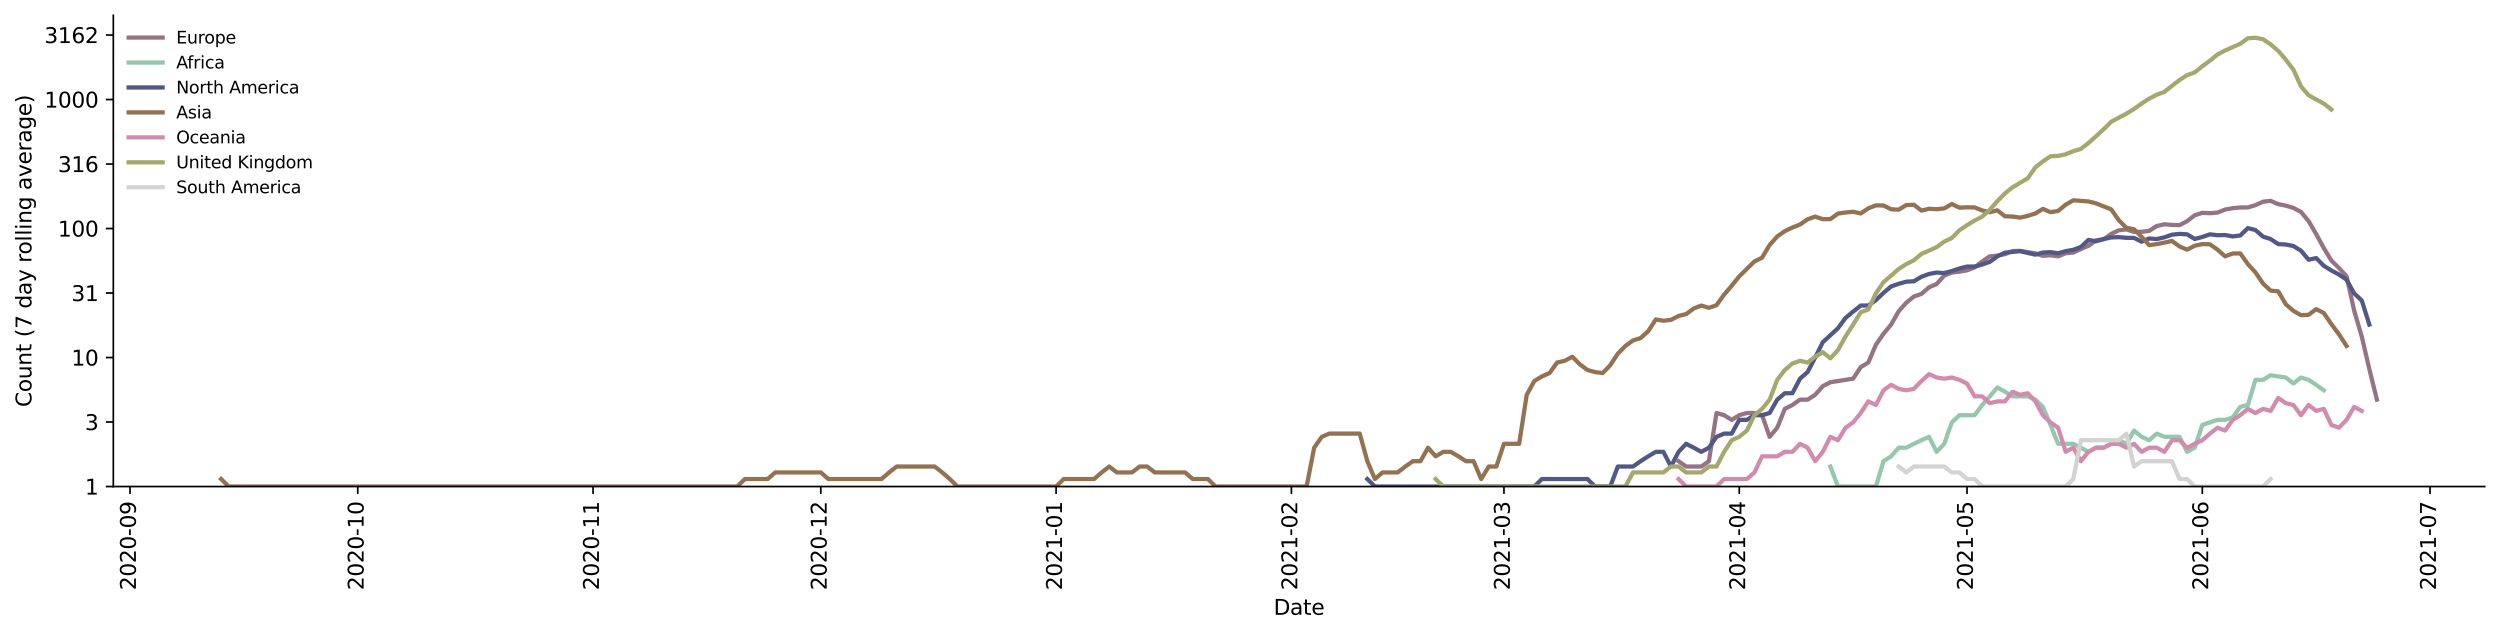 <?xml version="1.0" encoding="utf-8" standalone="no"?>
<!DOCTYPE svg PUBLIC "-//W3C//DTD SVG 1.1//EN"
  "http://www.w3.org/Graphics/SVG/1.1/DTD/svg11.dtd">
<svg height="298.621pt" version="1.1" viewBox="0 0 1176.528 298.621" width="1176.528pt" xmlns="http://www.w3.org/2000/svg" xmlns:xlink="http://www.w3.org/1999/xlink">
 <defs>
  <style type="text/css">*{stroke-linecap:butt;stroke-linejoin:round;}</style>
 </defs>
 <g id="figure_1">
  <g id="patch_1">
   <path d="M 0 298.621 
L 1176.528 298.621 
L 1176.528 0 
L 0 0 
z
" style="fill:#ffffff;"/>
  </g>
  <g id="axes_1">
   <g id="patch_2">
    <path d="M 53.328 228.96 
L 1169.328 228.96 
L 1169.328 7.2 
L 53.328 7.2 
z
" style="fill:#ffffff;"/>
   </g>
   <g id="matplotlib.axis_1">
    <g id="xtick_1">
     <g id="line2d_1">
      <defs>
       <path d="M 0 0 
L 0 3.5 
" id="m07d687a0c8" style="stroke:#000000;stroke-width:0.8;"/>
      </defs>
      <g>
       <use style="stroke:#000000;stroke-width:0.8;" x="61.187" xlink:href="#m07d687a0c8" y="228.96"/>
      </g>
     </g>
     <g id="text_1">
      <!-- 2020-09 -->
      <g transform="translate(63.947 277.743)rotate(-90)scale(0.1 -0.1)">
       <defs>
        <path d="M 1228 531 
L 3431 531 
L 3431 0 
L 469 0 
L 469 531 
Q 828 903 1448 1529 
Q 2069 2156 2228 2338 
Q 2531 2678 2651 2914 
Q 2772 3150 2772 3378 
Q 2772 3750 2511 3984 
Q 2250 4219 1831 4219 
Q 1534 4219 1204 4116 
Q 875 4013 500 3803 
L 500 4441 
Q 881 4594 1212 4672 
Q 1544 4750 1819 4750 
Q 2544 4750 2975 4387 
Q 3406 4025 3406 3419 
Q 3406 3131 3298 2873 
Q 3191 2616 2906 2266 
Q 2828 2175 2409 1742 
Q 1991 1309 1228 531 
z
" id="DejaVuSans-32" transform="scale(0.016)"/>
        <path d="M 2034 4250 
Q 1547 4250 1301 3770 
Q 1056 3291 1056 2328 
Q 1056 1369 1301 889 
Q 1547 409 2034 409 
Q 2525 409 2770 889 
Q 3016 1369 3016 2328 
Q 3016 3291 2770 3770 
Q 2525 4250 2034 4250 
z
M 2034 4750 
Q 2819 4750 3233 4129 
Q 3647 3509 3647 2328 
Q 3647 1150 3233 529 
Q 2819 -91 2034 -91 
Q 1250 -91 836 529 
Q 422 1150 422 2328 
Q 422 3509 836 4129 
Q 1250 4750 2034 4750 
z
" id="DejaVuSans-30" transform="scale(0.016)"/>
        <path d="M 313 2009 
L 1997 2009 
L 1997 1497 
L 313 1497 
L 313 2009 
z
" id="DejaVuSans-2d" transform="scale(0.016)"/>
        <path d="M 703 97 
L 703 672 
Q 941 559 1184 500 
Q 1428 441 1663 441 
Q 2288 441 2617 861 
Q 2947 1281 2994 2138 
Q 2813 1869 2534 1725 
Q 2256 1581 1919 1581 
Q 1219 1581 811 2004 
Q 403 2428 403 3163 
Q 403 3881 828 4315 
Q 1253 4750 1959 4750 
Q 2769 4750 3195 4129 
Q 3622 3509 3622 2328 
Q 3622 1225 3098 567 
Q 2575 -91 1691 -91 
Q 1453 -91 1209 -44 
Q 966 3 703 97 
z
M 1959 2075 
Q 2384 2075 2632 2365 
Q 2881 2656 2881 3163 
Q 2881 3666 2632 3958 
Q 2384 4250 1959 4250 
Q 1534 4250 1286 3958 
Q 1038 3666 1038 3163 
Q 1038 2656 1286 2365 
Q 1534 2075 1959 2075 
z
" id="DejaVuSans-39" transform="scale(0.016)"/>
       </defs>
       <use xlink:href="#DejaVuSans-32"/>
       <use x="63.623" xlink:href="#DejaVuSans-30"/>
       <use x="127.246" xlink:href="#DejaVuSans-32"/>
       <use x="190.869" xlink:href="#DejaVuSans-30"/>
       <use x="254.492" xlink:href="#DejaVuSans-2d"/>
       <use x="290.576" xlink:href="#DejaVuSans-30"/>
       <use x="354.199" xlink:href="#DejaVuSans-39"/>
      </g>
     </g>
    </g>
    <g id="xtick_2">
     <g id="line2d_2">
      <g>
       <use style="stroke:#000000;stroke-width:0.8;" x="168.358" xlink:href="#m07d687a0c8" y="228.96"/>
      </g>
     </g>
     <g id="text_2">
      <!-- 2020-10 -->
      <g transform="translate(171.117 277.743)rotate(-90)scale(0.1 -0.1)">
       <defs>
        <path d="M 794 531 
L 1825 531 
L 1825 4091 
L 703 3866 
L 703 4441 
L 1819 4666 
L 2450 4666 
L 2450 531 
L 3481 531 
L 3481 0 
L 794 0 
L 794 531 
z
" id="DejaVuSans-31" transform="scale(0.016)"/>
       </defs>
       <use xlink:href="#DejaVuSans-32"/>
       <use x="63.623" xlink:href="#DejaVuSans-30"/>
       <use x="127.246" xlink:href="#DejaVuSans-32"/>
       <use x="190.869" xlink:href="#DejaVuSans-30"/>
       <use x="254.492" xlink:href="#DejaVuSans-2d"/>
       <use x="290.576" xlink:href="#DejaVuSans-31"/>
       <use x="354.199" xlink:href="#DejaVuSans-30"/>
      </g>
     </g>
    </g>
    <g id="xtick_3">
     <g id="line2d_3">
      <g>
       <use style="stroke:#000000;stroke-width:0.8;" x="279.1" xlink:href="#m07d687a0c8" y="228.96"/>
      </g>
     </g>
     <g id="text_3">
      <!-- 2020-11 -->
      <g transform="translate(281.86 277.743)rotate(-90)scale(0.1 -0.1)">
       <use xlink:href="#DejaVuSans-32"/>
       <use x="63.623" xlink:href="#DejaVuSans-30"/>
       <use x="127.246" xlink:href="#DejaVuSans-32"/>
       <use x="190.869" xlink:href="#DejaVuSans-30"/>
       <use x="254.492" xlink:href="#DejaVuSans-2d"/>
       <use x="290.576" xlink:href="#DejaVuSans-31"/>
       <use x="354.199" xlink:href="#DejaVuSans-31"/>
      </g>
     </g>
    </g>
    <g id="xtick_4">
     <g id="line2d_4">
      <g>
       <use style="stroke:#000000;stroke-width:0.8;" x="386.271" xlink:href="#m07d687a0c8" y="228.96"/>
      </g>
     </g>
     <g id="text_4">
      <!-- 2020-12 -->
      <g transform="translate(389.03 277.743)rotate(-90)scale(0.1 -0.1)">
       <use xlink:href="#DejaVuSans-32"/>
       <use x="63.623" xlink:href="#DejaVuSans-30"/>
       <use x="127.246" xlink:href="#DejaVuSans-32"/>
       <use x="190.869" xlink:href="#DejaVuSans-30"/>
       <use x="254.492" xlink:href="#DejaVuSans-2d"/>
       <use x="290.576" xlink:href="#DejaVuSans-31"/>
       <use x="354.199" xlink:href="#DejaVuSans-32"/>
      </g>
     </g>
    </g>
    <g id="xtick_5">
     <g id="line2d_5">
      <g>
       <use style="stroke:#000000;stroke-width:0.8;" x="497.013" xlink:href="#m07d687a0c8" y="228.96"/>
      </g>
     </g>
     <g id="text_5">
      <!-- 2021-01 -->
      <g transform="translate(499.773 277.743)rotate(-90)scale(0.1 -0.1)">
       <use xlink:href="#DejaVuSans-32"/>
       <use x="63.623" xlink:href="#DejaVuSans-30"/>
       <use x="127.246" xlink:href="#DejaVuSans-32"/>
       <use x="190.869" xlink:href="#DejaVuSans-31"/>
       <use x="254.492" xlink:href="#DejaVuSans-2d"/>
       <use x="290.576" xlink:href="#DejaVuSans-30"/>
       <use x="354.199" xlink:href="#DejaVuSans-31"/>
      </g>
     </g>
    </g>
    <g id="xtick_6">
     <g id="line2d_6">
      <g>
       <use style="stroke:#000000;stroke-width:0.8;" x="607.756" xlink:href="#m07d687a0c8" y="228.96"/>
      </g>
     </g>
     <g id="text_6">
      <!-- 2021-02 -->
      <g transform="translate(610.515 277.743)rotate(-90)scale(0.1 -0.1)">
       <use xlink:href="#DejaVuSans-32"/>
       <use x="63.623" xlink:href="#DejaVuSans-30"/>
       <use x="127.246" xlink:href="#DejaVuSans-32"/>
       <use x="190.869" xlink:href="#DejaVuSans-31"/>
       <use x="254.492" xlink:href="#DejaVuSans-2d"/>
       <use x="290.576" xlink:href="#DejaVuSans-30"/>
       <use x="354.199" xlink:href="#DejaVuSans-32"/>
      </g>
     </g>
    </g>
    <g id="xtick_7">
     <g id="line2d_7">
      <g>
       <use style="stroke:#000000;stroke-width:0.8;" x="707.781" xlink:href="#m07d687a0c8" y="228.96"/>
      </g>
     </g>
     <g id="text_7">
      <!-- 2021-03 -->
      <g transform="translate(710.541 277.743)rotate(-90)scale(0.1 -0.1)">
       <defs>
        <path d="M 2597 2516 
Q 3050 2419 3304 2112 
Q 3559 1806 3559 1356 
Q 3559 666 3084 287 
Q 2609 -91 1734 -91 
Q 1441 -91 1130 -33 
Q 819 25 488 141 
L 488 750 
Q 750 597 1062 519 
Q 1375 441 1716 441 
Q 2309 441 2620 675 
Q 2931 909 2931 1356 
Q 2931 1769 2642 2001 
Q 2353 2234 1838 2234 
L 1294 2234 
L 1294 2753 
L 1863 2753 
Q 2328 2753 2575 2939 
Q 2822 3125 2822 3475 
Q 2822 3834 2567 4026 
Q 2313 4219 1838 4219 
Q 1578 4219 1281 4162 
Q 984 4106 628 3988 
L 628 4550 
Q 988 4650 1302 4700 
Q 1616 4750 1894 4750 
Q 2613 4750 3031 4423 
Q 3450 4097 3450 3541 
Q 3450 3153 3228 2886 
Q 3006 2619 2597 2516 
z
" id="DejaVuSans-33" transform="scale(0.016)"/>
       </defs>
       <use xlink:href="#DejaVuSans-32"/>
       <use x="63.623" xlink:href="#DejaVuSans-30"/>
       <use x="127.246" xlink:href="#DejaVuSans-32"/>
       <use x="190.869" xlink:href="#DejaVuSans-31"/>
       <use x="254.492" xlink:href="#DejaVuSans-2d"/>
       <use x="290.576" xlink:href="#DejaVuSans-30"/>
       <use x="354.199" xlink:href="#DejaVuSans-33"/>
      </g>
     </g>
    </g>
    <g id="xtick_8">
     <g id="line2d_8">
      <g>
       <use style="stroke:#000000;stroke-width:0.8;" x="818.524" xlink:href="#m07d687a0c8" y="228.96"/>
      </g>
     </g>
     <g id="text_8">
      <!-- 2021-04 -->
      <g transform="translate(821.283 277.743)rotate(-90)scale(0.1 -0.1)">
       <defs>
        <path d="M 2419 4116 
L 825 1625 
L 2419 1625 
L 2419 4116 
z
M 2253 4666 
L 3047 4666 
L 3047 1625 
L 3713 1625 
L 3713 1100 
L 3047 1100 
L 3047 0 
L 2419 0 
L 2419 1100 
L 313 1100 
L 313 1709 
L 2253 4666 
z
" id="DejaVuSans-34" transform="scale(0.016)"/>
       </defs>
       <use xlink:href="#DejaVuSans-32"/>
       <use x="63.623" xlink:href="#DejaVuSans-30"/>
       <use x="127.246" xlink:href="#DejaVuSans-32"/>
       <use x="190.869" xlink:href="#DejaVuSans-31"/>
       <use x="254.492" xlink:href="#DejaVuSans-2d"/>
       <use x="290.576" xlink:href="#DejaVuSans-30"/>
       <use x="354.199" xlink:href="#DejaVuSans-34"/>
      </g>
     </g>
    </g>
    <g id="xtick_9">
     <g id="line2d_9">
      <g>
       <use style="stroke:#000000;stroke-width:0.8;" x="925.694" xlink:href="#m07d687a0c8" y="228.96"/>
      </g>
     </g>
     <g id="text_9">
      <!-- 2021-05 -->
      <g transform="translate(928.454 277.743)rotate(-90)scale(0.1 -0.1)">
       <defs>
        <path d="M 691 4666 
L 3169 4666 
L 3169 4134 
L 1269 4134 
L 1269 2991 
Q 1406 3038 1543 3061 
Q 1681 3084 1819 3084 
Q 2600 3084 3056 2656 
Q 3513 2228 3513 1497 
Q 3513 744 3044 326 
Q 2575 -91 1722 -91 
Q 1428 -91 1123 -41 
Q 819 9 494 109 
L 494 744 
Q 775 591 1075 516 
Q 1375 441 1709 441 
Q 2250 441 2565 725 
Q 2881 1009 2881 1497 
Q 2881 1984 2565 2268 
Q 2250 2553 1709 2553 
Q 1456 2553 1204 2497 
Q 953 2441 691 2322 
L 691 4666 
z
" id="DejaVuSans-35" transform="scale(0.016)"/>
       </defs>
       <use xlink:href="#DejaVuSans-32"/>
       <use x="63.623" xlink:href="#DejaVuSans-30"/>
       <use x="127.246" xlink:href="#DejaVuSans-32"/>
       <use x="190.869" xlink:href="#DejaVuSans-31"/>
       <use x="254.492" xlink:href="#DejaVuSans-2d"/>
       <use x="290.576" xlink:href="#DejaVuSans-30"/>
       <use x="354.199" xlink:href="#DejaVuSans-35"/>
      </g>
     </g>
    </g>
    <g id="xtick_10">
     <g id="line2d_10">
      <g>
       <use style="stroke:#000000;stroke-width:0.8;" x="1036.437" xlink:href="#m07d687a0c8" y="228.96"/>
      </g>
     </g>
     <g id="text_10">
      <!-- 2021-06 -->
      <g transform="translate(1039.196 277.743)rotate(-90)scale(0.1 -0.1)">
       <defs>
        <path d="M 2113 2584 
Q 1688 2584 1439 2293 
Q 1191 2003 1191 1497 
Q 1191 994 1439 701 
Q 1688 409 2113 409 
Q 2538 409 2786 701 
Q 3034 994 3034 1497 
Q 3034 2003 2786 2293 
Q 2538 2584 2113 2584 
z
M 3366 4563 
L 3366 3988 
Q 3128 4100 2886 4159 
Q 2644 4219 2406 4219 
Q 1781 4219 1451 3797 
Q 1122 3375 1075 2522 
Q 1259 2794 1537 2939 
Q 1816 3084 2150 3084 
Q 2853 3084 3261 2657 
Q 3669 2231 3669 1497 
Q 3669 778 3244 343 
Q 2819 -91 2113 -91 
Q 1303 -91 875 529 
Q 447 1150 447 2328 
Q 447 3434 972 4092 
Q 1497 4750 2381 4750 
Q 2619 4750 2861 4703 
Q 3103 4656 3366 4563 
z
" id="DejaVuSans-36" transform="scale(0.016)"/>
       </defs>
       <use xlink:href="#DejaVuSans-32"/>
       <use x="63.623" xlink:href="#DejaVuSans-30"/>
       <use x="127.246" xlink:href="#DejaVuSans-32"/>
       <use x="190.869" xlink:href="#DejaVuSans-31"/>
       <use x="254.492" xlink:href="#DejaVuSans-2d"/>
       <use x="290.576" xlink:href="#DejaVuSans-30"/>
       <use x="354.199" xlink:href="#DejaVuSans-36"/>
      </g>
     </g>
    </g>
    <g id="xtick_11">
     <g id="line2d_11">
      <g>
       <use style="stroke:#000000;stroke-width:0.8;" x="1143.607" xlink:href="#m07d687a0c8" y="228.96"/>
      </g>
     </g>
     <g id="text_11">
      <!-- 2021-07 -->
      <g transform="translate(1146.367 277.743)rotate(-90)scale(0.1 -0.1)">
       <defs>
        <path d="M 525 4666 
L 3525 4666 
L 3525 4397 
L 1831 0 
L 1172 0 
L 2766 4134 
L 525 4134 
L 525 4666 
z
" id="DejaVuSans-37" transform="scale(0.016)"/>
       </defs>
       <use xlink:href="#DejaVuSans-32"/>
       <use x="63.623" xlink:href="#DejaVuSans-30"/>
       <use x="127.246" xlink:href="#DejaVuSans-32"/>
       <use x="190.869" xlink:href="#DejaVuSans-31"/>
       <use x="254.492" xlink:href="#DejaVuSans-2d"/>
       <use x="290.576" xlink:href="#DejaVuSans-30"/>
       <use x="354.199" xlink:href="#DejaVuSans-37"/>
      </g>
     </g>
    </g>
    <g id="text_12">
     <!-- Date -->
     <g transform="translate(599.377 289.341)scale(0.1 -0.1)">
      <defs>
       <path d="M 1259 4147 
L 1259 519 
L 2022 519 
Q 2988 519 3436 956 
Q 3884 1394 3884 2338 
Q 3884 3275 3436 3711 
Q 2988 4147 2022 4147 
L 1259 4147 
z
M 628 4666 
L 1925 4666 
Q 3281 4666 3915 4102 
Q 4550 3538 4550 2338 
Q 4550 1131 3912 565 
Q 3275 0 1925 0 
L 628 0 
L 628 4666 
z
" id="DejaVuSans-44" transform="scale(0.016)"/>
       <path d="M 2194 1759 
Q 1497 1759 1228 1600 
Q 959 1441 959 1056 
Q 959 750 1161 570 
Q 1363 391 1709 391 
Q 2188 391 2477 730 
Q 2766 1069 2766 1631 
L 2766 1759 
L 2194 1759 
z
M 3341 1997 
L 3341 0 
L 2766 0 
L 2766 531 
Q 2569 213 2275 61 
Q 1981 -91 1556 -91 
Q 1019 -91 701 211 
Q 384 513 384 1019 
Q 384 1609 779 1909 
Q 1175 2209 1959 2209 
L 2766 2209 
L 2766 2266 
Q 2766 2663 2505 2880 
Q 2244 3097 1772 3097 
Q 1472 3097 1187 3025 
Q 903 2953 641 2809 
L 641 3341 
Q 956 3463 1253 3523 
Q 1550 3584 1831 3584 
Q 2591 3584 2966 3190 
Q 3341 2797 3341 1997 
z
" id="DejaVuSans-61" transform="scale(0.016)"/>
       <path d="M 1172 4494 
L 1172 3500 
L 2356 3500 
L 2356 3053 
L 1172 3053 
L 1172 1153 
Q 1172 725 1289 603 
Q 1406 481 1766 481 
L 2356 481 
L 2356 0 
L 1766 0 
Q 1100 0 847 248 
Q 594 497 594 1153 
L 594 3053 
L 172 3053 
L 172 3500 
L 594 3500 
L 594 4494 
L 1172 4494 
z
" id="DejaVuSans-74" transform="scale(0.016)"/>
       <path d="M 3597 1894 
L 3597 1613 
L 953 1613 
Q 991 1019 1311 708 
Q 1631 397 2203 397 
Q 2534 397 2845 478 
Q 3156 559 3463 722 
L 3463 178 
Q 3153 47 2828 -22 
Q 2503 -91 2169 -91 
Q 1331 -91 842 396 
Q 353 884 353 1716 
Q 353 2575 817 3079 
Q 1281 3584 2069 3584 
Q 2775 3584 3186 3129 
Q 3597 2675 3597 1894 
z
M 3022 2063 
Q 3016 2534 2758 2815 
Q 2500 3097 2075 3097 
Q 1594 3097 1305 2825 
Q 1016 2553 972 2059 
L 3022 2063 
z
" id="DejaVuSans-65" transform="scale(0.016)"/>
      </defs>
      <use xlink:href="#DejaVuSans-44"/>
      <use x="77.002" xlink:href="#DejaVuSans-61"/>
      <use x="138.281" xlink:href="#DejaVuSans-74"/>
      <use x="177.49" xlink:href="#DejaVuSans-65"/>
     </g>
    </g>
   </g>
   <g id="matplotlib.axis_2">
    <g id="ytick_1">
     <g id="line2d_12">
      <defs>
       <path d="M 0 0 
L -3.5 0 
" id="m633e123c2a" style="stroke:#000000;stroke-width:0.8;"/>
      </defs>
      <g>
       <use style="stroke:#000000;stroke-width:0.8;" x="53.328" xlink:href="#m633e123c2a" y="228.96"/>
      </g>
     </g>
     <g id="text_13">
      <!-- 1 -->
      <g transform="translate(39.966 232.759)scale(0.1 -0.1)">
       <use xlink:href="#DejaVuSans-31"/>
      </g>
     </g>
    </g>
    <g id="ytick_2">
     <g id="line2d_13">
      <g>
       <use style="stroke:#000000;stroke-width:0.8;" x="53.328" xlink:href="#m633e123c2a" y="198.606"/>
      </g>
     </g>
     <g id="text_14">
      <!-- 3 -->
      <g transform="translate(39.966 202.405)scale(0.1 -0.1)">
       <use xlink:href="#DejaVuSans-33"/>
      </g>
     </g>
    </g>
    <g id="ytick_3">
     <g id="line2d_14">
      <g>
       <use style="stroke:#000000;stroke-width:0.8;" x="53.328" xlink:href="#m633e123c2a" y="168.251"/>
      </g>
     </g>
     <g id="text_15">
      <!-- 10 -->
      <g transform="translate(33.603 172.051)scale(0.1 -0.1)">
       <use xlink:href="#DejaVuSans-31"/>
       <use x="63.623" xlink:href="#DejaVuSans-30"/>
      </g>
     </g>
    </g>
    <g id="ytick_4">
     <g id="line2d_15">
      <g>
       <use style="stroke:#000000;stroke-width:0.8;" x="53.328" xlink:href="#m633e123c2a" y="137.897"/>
      </g>
     </g>
     <g id="text_16">
      <!-- 31 -->
      <g transform="translate(33.603 141.696)scale(0.1 -0.1)">
       <use xlink:href="#DejaVuSans-33"/>
       <use x="63.623" xlink:href="#DejaVuSans-31"/>
      </g>
     </g>
    </g>
    <g id="ytick_5">
     <g id="line2d_16">
      <g>
       <use style="stroke:#000000;stroke-width:0.8;" x="53.328" xlink:href="#m633e123c2a" y="107.543"/>
      </g>
     </g>
     <g id="text_17">
      <!-- 100 -->
      <g transform="translate(27.241 111.342)scale(0.1 -0.1)">
       <use xlink:href="#DejaVuSans-31"/>
       <use x="63.623" xlink:href="#DejaVuSans-30"/>
       <use x="127.246" xlink:href="#DejaVuSans-30"/>
      </g>
     </g>
    </g>
    <g id="ytick_6">
     <g id="line2d_17">
      <g>
       <use style="stroke:#000000;stroke-width:0.8;" x="53.328" xlink:href="#m633e123c2a" y="77.189"/>
      </g>
     </g>
     <g id="text_18">
      <!-- 316 -->
      <g transform="translate(27.241 80.988)scale(0.1 -0.1)">
       <use xlink:href="#DejaVuSans-33"/>
       <use x="63.623" xlink:href="#DejaVuSans-31"/>
       <use x="127.246" xlink:href="#DejaVuSans-36"/>
      </g>
     </g>
    </g>
    <g id="ytick_7">
     <g id="line2d_18">
      <g>
       <use style="stroke:#000000;stroke-width:0.8;" x="53.328" xlink:href="#m633e123c2a" y="46.834"/>
      </g>
     </g>
     <g id="text_19">
      <!-- 1000 -->
      <g transform="translate(20.878 50.634)scale(0.1 -0.1)">
       <use xlink:href="#DejaVuSans-31"/>
       <use x="63.623" xlink:href="#DejaVuSans-30"/>
       <use x="127.246" xlink:href="#DejaVuSans-30"/>
       <use x="190.869" xlink:href="#DejaVuSans-30"/>
      </g>
     </g>
    </g>
    <g id="ytick_8">
     <g id="line2d_19">
      <g>
       <use style="stroke:#000000;stroke-width:0.8;" x="53.328" xlink:href="#m633e123c2a" y="16.48"/>
      </g>
     </g>
     <g id="text_20">
      <!-- 3162 -->
      <g transform="translate(20.878 20.279)scale(0.1 -0.1)">
       <use xlink:href="#DejaVuSans-33"/>
       <use x="63.623" xlink:href="#DejaVuSans-31"/>
       <use x="127.246" xlink:href="#DejaVuSans-36"/>
       <use x="190.869" xlink:href="#DejaVuSans-32"/>
      </g>
     </g>
    </g>
    <g id="text_21">
     <!-- Count (7 day rolling average) -->
     <g transform="translate(14.798 191.548)rotate(-90)scale(0.1 -0.1)">
      <defs>
       <path d="M 4122 4306 
L 4122 3641 
Q 3803 3938 3442 4084 
Q 3081 4231 2675 4231 
Q 1875 4231 1450 3742 
Q 1025 3253 1025 2328 
Q 1025 1406 1450 917 
Q 1875 428 2675 428 
Q 3081 428 3442 575 
Q 3803 722 4122 1019 
L 4122 359 
Q 3791 134 3420 21 
Q 3050 -91 2638 -91 
Q 1578 -91 968 557 
Q 359 1206 359 2328 
Q 359 3453 968 4101 
Q 1578 4750 2638 4750 
Q 3056 4750 3426 4639 
Q 3797 4528 4122 4306 
z
" id="DejaVuSans-43" transform="scale(0.016)"/>
       <path d="M 1959 3097 
Q 1497 3097 1228 2736 
Q 959 2375 959 1747 
Q 959 1119 1226 758 
Q 1494 397 1959 397 
Q 2419 397 2687 759 
Q 2956 1122 2956 1747 
Q 2956 2369 2687 2733 
Q 2419 3097 1959 3097 
z
M 1959 3584 
Q 2709 3584 3137 3096 
Q 3566 2609 3566 1747 
Q 3566 888 3137 398 
Q 2709 -91 1959 -91 
Q 1206 -91 779 398 
Q 353 888 353 1747 
Q 353 2609 779 3096 
Q 1206 3584 1959 3584 
z
" id="DejaVuSans-6f" transform="scale(0.016)"/>
       <path d="M 544 1381 
L 544 3500 
L 1119 3500 
L 1119 1403 
Q 1119 906 1312 657 
Q 1506 409 1894 409 
Q 2359 409 2629 706 
Q 2900 1003 2900 1516 
L 2900 3500 
L 3475 3500 
L 3475 0 
L 2900 0 
L 2900 538 
Q 2691 219 2414 64 
Q 2138 -91 1772 -91 
Q 1169 -91 856 284 
Q 544 659 544 1381 
z
M 1991 3584 
L 1991 3584 
z
" id="DejaVuSans-75" transform="scale(0.016)"/>
       <path d="M 3513 2113 
L 3513 0 
L 2938 0 
L 2938 2094 
Q 2938 2591 2744 2837 
Q 2550 3084 2163 3084 
Q 1697 3084 1428 2787 
Q 1159 2491 1159 1978 
L 1159 0 
L 581 0 
L 581 3500 
L 1159 3500 
L 1159 2956 
Q 1366 3272 1645 3428 
Q 1925 3584 2291 3584 
Q 2894 3584 3203 3211 
Q 3513 2838 3513 2113 
z
" id="DejaVuSans-6e" transform="scale(0.016)"/>
       <path id="DejaVuSans-20" transform="scale(0.016)"/>
       <path d="M 1984 4856 
Q 1566 4138 1362 3434 
Q 1159 2731 1159 2009 
Q 1159 1288 1364 580 
Q 1569 -128 1984 -844 
L 1484 -844 
Q 1016 -109 783 600 
Q 550 1309 550 2009 
Q 550 2706 781 3412 
Q 1013 4119 1484 4856 
L 1984 4856 
z
" id="DejaVuSans-28" transform="scale(0.016)"/>
       <path d="M 2906 2969 
L 2906 4863 
L 3481 4863 
L 3481 0 
L 2906 0 
L 2906 525 
Q 2725 213 2448 61 
Q 2172 -91 1784 -91 
Q 1150 -91 751 415 
Q 353 922 353 1747 
Q 353 2572 751 3078 
Q 1150 3584 1784 3584 
Q 2172 3584 2448 3432 
Q 2725 3281 2906 2969 
z
M 947 1747 
Q 947 1113 1208 752 
Q 1469 391 1925 391 
Q 2381 391 2643 752 
Q 2906 1113 2906 1747 
Q 2906 2381 2643 2742 
Q 2381 3103 1925 3103 
Q 1469 3103 1208 2742 
Q 947 2381 947 1747 
z
" id="DejaVuSans-64" transform="scale(0.016)"/>
       <path d="M 2059 -325 
Q 1816 -950 1584 -1140 
Q 1353 -1331 966 -1331 
L 506 -1331 
L 506 -850 
L 844 -850 
Q 1081 -850 1212 -737 
Q 1344 -625 1503 -206 
L 1606 56 
L 191 3500 
L 800 3500 
L 1894 763 
L 2988 3500 
L 3597 3500 
L 2059 -325 
z
" id="DejaVuSans-79" transform="scale(0.016)"/>
       <path d="M 2631 2963 
Q 2534 3019 2420 3045 
Q 2306 3072 2169 3072 
Q 1681 3072 1420 2755 
Q 1159 2438 1159 1844 
L 1159 0 
L 581 0 
L 581 3500 
L 1159 3500 
L 1159 2956 
Q 1341 3275 1631 3429 
Q 1922 3584 2338 3584 
Q 2397 3584 2469 3576 
Q 2541 3569 2628 3553 
L 2631 2963 
z
" id="DejaVuSans-72" transform="scale(0.016)"/>
       <path d="M 603 4863 
L 1178 4863 
L 1178 0 
L 603 0 
L 603 4863 
z
" id="DejaVuSans-6c" transform="scale(0.016)"/>
       <path d="M 603 3500 
L 1178 3500 
L 1178 0 
L 603 0 
L 603 3500 
z
M 603 4863 
L 1178 4863 
L 1178 4134 
L 603 4134 
L 603 4863 
z
" id="DejaVuSans-69" transform="scale(0.016)"/>
       <path d="M 2906 1791 
Q 2906 2416 2648 2759 
Q 2391 3103 1925 3103 
Q 1463 3103 1205 2759 
Q 947 2416 947 1791 
Q 947 1169 1205 825 
Q 1463 481 1925 481 
Q 2391 481 2648 825 
Q 2906 1169 2906 1791 
z
M 3481 434 
Q 3481 -459 3084 -895 
Q 2688 -1331 1869 -1331 
Q 1566 -1331 1297 -1286 
Q 1028 -1241 775 -1147 
L 775 -588 
Q 1028 -725 1275 -790 
Q 1522 -856 1778 -856 
Q 2344 -856 2625 -561 
Q 2906 -266 2906 331 
L 2906 616 
Q 2728 306 2450 153 
Q 2172 0 1784 0 
Q 1141 0 747 490 
Q 353 981 353 1791 
Q 353 2603 747 3093 
Q 1141 3584 1784 3584 
Q 2172 3584 2450 3431 
Q 2728 3278 2906 2969 
L 2906 3500 
L 3481 3500 
L 3481 434 
z
" id="DejaVuSans-67" transform="scale(0.016)"/>
       <path d="M 191 3500 
L 800 3500 
L 1894 563 
L 2988 3500 
L 3597 3500 
L 2284 0 
L 1503 0 
L 191 3500 
z
" id="DejaVuSans-76" transform="scale(0.016)"/>
       <path d="M 513 4856 
L 1013 4856 
Q 1481 4119 1714 3412 
Q 1947 2706 1947 2009 
Q 1947 1309 1714 600 
Q 1481 -109 1013 -844 
L 513 -844 
Q 928 -128 1133 580 
Q 1338 1288 1338 2009 
Q 1338 2731 1133 3434 
Q 928 4138 513 4856 
z
" id="DejaVuSans-29" transform="scale(0.016)"/>
      </defs>
      <use xlink:href="#DejaVuSans-43"/>
      <use x="69.824" xlink:href="#DejaVuSans-6f"/>
      <use x="131.006" xlink:href="#DejaVuSans-75"/>
      <use x="194.385" xlink:href="#DejaVuSans-6e"/>
      <use x="257.764" xlink:href="#DejaVuSans-74"/>
      <use x="296.973" xlink:href="#DejaVuSans-20"/>
      <use x="328.76" xlink:href="#DejaVuSans-28"/>
      <use x="367.773" xlink:href="#DejaVuSans-37"/>
      <use x="431.396" xlink:href="#DejaVuSans-20"/>
      <use x="463.184" xlink:href="#DejaVuSans-64"/>
      <use x="526.66" xlink:href="#DejaVuSans-61"/>
      <use x="587.939" xlink:href="#DejaVuSans-79"/>
      <use x="647.119" xlink:href="#DejaVuSans-20"/>
      <use x="678.906" xlink:href="#DejaVuSans-72"/>
      <use x="717.77" xlink:href="#DejaVuSans-6f"/>
      <use x="778.951" xlink:href="#DejaVuSans-6c"/>
      <use x="806.734" xlink:href="#DejaVuSans-6c"/>
      <use x="834.518" xlink:href="#DejaVuSans-69"/>
      <use x="862.301" xlink:href="#DejaVuSans-6e"/>
      <use x="925.68" xlink:href="#DejaVuSans-67"/>
      <use x="989.156" xlink:href="#DejaVuSans-20"/>
      <use x="1020.943" xlink:href="#DejaVuSans-61"/>
      <use x="1082.223" xlink:href="#DejaVuSans-76"/>
      <use x="1141.402" xlink:href="#DejaVuSans-65"/>
      <use x="1202.926" xlink:href="#DejaVuSans-72"/>
      <use x="1244.039" xlink:href="#DejaVuSans-61"/>
      <use x="1305.318" xlink:href="#DejaVuSans-67"/>
      <use x="1368.795" xlink:href="#DejaVuSans-65"/>
      <use x="1430.318" xlink:href="#DejaVuSans-29"/>
     </g>
    </g>
   </g>
   <g id="line2d_20">
    <path clip-path="url(#p92623befd8)" d="M 789.945 217.043 
L 793.518 219.556 
L 797.09 219.556 
L 800.662 219.556 
L 804.235 217.043 
L 807.807 194.364 
L 811.379 195.398 
L 814.952 197.596 
L 818.524 195.398 
L 822.096 194.364 
L 825.669 194.364 
L 829.241 195.398 
L 832.813 205.566 
L 836.386 201.281 
L 839.958 192.41 
L 843.53 190.591 
L 847.103 188.078 
L 850.675 188.078 
L 854.247 185.784 
L 857.82 181.72 
L 861.392 179.901 
L 864.964 179.321 
L 868.537 178.754 
L 872.109 178.199 
L 875.682 172.759 
L 879.254 170.614 
L 882.826 162.218 
L 886.399 157.064 
L 889.971 152.754 
L 893.543 146.456 
L 897.116 142.486 
L 900.688 139.538 
L 904.26 138.3 
L 907.833 135.222 
L 911.405 133.655 
L 914.977 129.707 
L 918.55 128.263 
L 922.122 127.853 
L 925.694 127.21 
L 929.267 125.893 
L 932.839 123.033 
L 936.411 120.637 
L 939.984 120.329 
L 943.556 119.605 
L 947.128 118.158 
L 950.701 118.045 
L 954.273 118.67 
L 957.845 119.251 
L 961.418 120.391 
L 964.99 120.146 
L 968.562 120.637 
L 972.135 119.192 
L 975.707 118.843 
L 979.279 117.217 
L 982.852 115.686 
L 986.424 113.099 
L 989.996 112.638 
L 993.569 110.071 
L 997.141 108.385 
L 1000.714 107.96 
L 1004.286 109.134 
L 1007.858 109.094 
L 1011.431 108.658 
L 1015.003 106.364 
L 1018.575 105.549 
L 1022.148 105.83 
L 1025.72 105.971 
L 1029.292 104.055 
L 1032.865 101.301 
L 1036.437 100.166 
L 1040.009 100.337 
L 1043.582 100.052 
L 1047.154 98.618 
L 1050.726 97.981 
L 1054.299 97.643 
L 1057.871 97.617 
L 1061.443 96.553 
L 1065.016 94.917 
L 1068.588 94.523 
L 1072.16 96.086 
L 1075.733 96.777 
L 1079.305 97.851 
L 1082.877 99.742 
L 1086.45 104.055 
L 1090.022 110.154 
L 1093.594 116.732 
L 1097.167 122.629 
L 1100.739 126.121 
L 1104.311 129.97 
L 1107.884 146.128 
L 1111.456 158.325 
L 1115.029 173.668 
L 1118.601 188.078 
" style="fill:none;stroke:#947383;stroke-linecap:square;stroke-width:2;"/>
   </g>
   <g id="line2d_21">
    <path clip-path="url(#p92623befd8)" d="M 861.392 219.556 
L 864.964 228.96 
L 868.537 228.96 
L 872.109 228.96 
L 875.682 228.96 
L 879.254 228.96 
L 882.826 228.96 
L 886.399 217.043 
L 889.971 214.749 
L 893.543 210.685 
L 897.116 210.685 
L 900.688 208.866 
L 904.26 207.164 
L 907.833 205.566 
L 911.405 212.639 
L 914.977 208.866 
L 918.55 198.768 
L 922.122 195.398 
L 925.694 195.398 
L 929.267 195.398 
L 932.839 190.591 
L 936.411 186.527 
L 939.984 182.355 
L 943.556 184.358 
L 947.128 186.527 
L 950.701 186.527 
L 954.273 186.527 
L 957.845 188.078 
L 961.418 191.485 
L 964.99 199.995 
L 968.562 208.866 
L 972.135 208.866 
L 975.707 208.866 
L 979.279 210.685 
L 982.852 212.639 
L 986.424 210.685 
L 989.996 210.685 
L 993.569 208.866 
L 997.141 207.164 
L 1000.714 208.866 
L 1004.286 202.633 
L 1007.858 205.566 
L 1011.431 207.164 
L 1015.003 204.059 
L 1018.575 205.566 
L 1022.148 205.566 
L 1025.72 205.566 
L 1029.292 212.639 
L 1032.865 210.685 
L 1036.437 199.995 
L 1040.009 198.768 
L 1043.582 197.596 
L 1047.154 197.596 
L 1050.726 196.474 
L 1054.299 191.485 
L 1057.871 190.591 
L 1061.443 178.754 
L 1065.016 178.754 
L 1068.588 176.601 
L 1072.16 177.123 
L 1075.733 177.655 
L 1079.305 180.493 
L 1082.877 177.655 
L 1086.45 178.754 
L 1090.022 181.099 
L 1093.594 183.673 
" style="fill:none;stroke:#96c6ad;stroke-linecap:square;stroke-width:2;"/>
   </g>
   <g id="line2d_22">
    <path clip-path="url(#p92623befd8)" d="M 643.479 225.439 
L 647.052 228.96 
L 722.071 228.96 
L 725.643 225.439 
L 747.077 225.439 
L 750.65 228.96 
L 757.794 228.96 
L 761.367 219.556 
L 768.511 219.556 
L 772.084 217.043 
L 775.656 214.749 
L 779.228 212.639 
L 782.801 212.639 
L 786.373 219.556 
L 789.945 212.639 
L 793.518 208.866 
L 797.09 210.685 
L 800.662 212.639 
L 804.235 210.685 
L 807.807 205.566 
L 811.379 204.059 
L 814.952 204.059 
L 818.524 197.596 
L 822.096 197.596 
L 825.669 195.398 
L 829.241 195.398 
L 832.813 194.364 
L 836.386 188.078 
L 839.958 185.061 
L 843.53 185.061 
L 847.103 178.199 
L 850.675 175.094 
L 854.247 168.251 
L 857.82 161.046 
L 864.964 154.484 
L 868.537 149.602 
L 872.109 146.621 
L 875.682 143.793 
L 879.254 143.793 
L 882.826 141.24 
L 886.399 137.821 
L 889.971 134.795 
L 893.543 133.554 
L 897.116 132.563 
L 900.688 132.369 
L 904.26 130.236 
L 907.833 128.933 
L 911.405 128.263 
L 914.977 128.512 
L 918.55 127.53 
L 922.122 126.351 
L 925.694 125.444 
L 929.267 125.444 
L 932.839 124.496 
L 936.411 123.237 
L 939.984 120.637 
L 943.556 118.901 
L 950.701 118.214 
L 957.845 119.844 
L 961.418 118.843 
L 964.99 118.67 
L 968.562 119.192 
L 972.135 118.214 
L 975.707 117.545 
L 979.279 116.256 
L 982.852 112.913 
L 986.424 113.52 
L 989.996 112.501 
L 993.569 111.739 
L 997.141 111.607 
L 1000.714 111.917 
L 1004.286 111.961 
L 1007.858 113.758 
L 1011.431 112.23 
L 1015.003 112.501 
L 1018.575 111.695 
L 1022.148 110.447 
L 1025.72 110.071 
L 1029.292 110.279 
L 1032.865 112.456 
L 1036.437 111.519 
L 1040.009 110.279 
L 1043.582 110.7 
L 1047.154 110.615 
L 1050.726 111.258 
L 1054.299 110.828 
L 1057.871 107.355 
L 1061.443 108.268 
L 1065.016 111.345 
L 1068.588 112.501 
L 1072.16 114.878 
L 1075.733 115.078 
L 1079.305 115.789 
L 1082.877 117.989 
L 1086.45 122.232 
L 1090.022 121.454 
L 1093.594 125.075 
L 1097.167 127.29 
L 1100.739 129.188 
L 1104.311 131.607 
L 1107.884 138.06 
L 1111.456 141.376 
L 1115.029 152.754 
L 1115.029 152.754 
" style="fill:none;stroke:#525886;stroke-linecap:square;stroke-width:2;"/>
   </g>
   <g id="line2d_23">
    <path clip-path="url(#p92623befd8)" d="M 104.055 225.439 
L 107.628 228.96 
L 346.975 228.96 
L 350.547 225.439 
L 361.264 225.439 
L 364.836 222.334 
L 386.271 222.334 
L 389.843 225.439 
L 414.849 225.439 
L 418.422 222.334 
L 421.994 219.556 
L 439.856 219.556 
L 443.428 222.334 
L 447 225.439 
L 450.573 228.96 
L 497.013 228.96 
L 500.585 225.439 
L 514.875 225.439 
L 518.447 222.334 
L 522.02 219.556 
L 525.592 222.334 
L 532.737 222.334 
L 536.309 219.556 
L 539.881 219.556 
L 543.454 222.334 
L 557.743 222.334 
L 561.315 225.439 
L 568.46 225.439 
L 572.032 228.96 
L 614.9 228.96 
L 618.473 210.685 
L 622.045 205.566 
L 625.617 204.059 
L 639.907 204.059 
L 643.479 217.043 
L 647.052 225.439 
L 650.624 222.334 
L 657.769 222.334 
L 661.341 219.556 
L 664.913 217.043 
L 668.486 217.043 
L 672.058 210.685 
L 675.63 214.749 
L 679.203 212.639 
L 682.775 212.639 
L 686.347 214.749 
L 689.92 217.043 
L 693.492 217.043 
L 697.064 225.439 
L 700.637 219.556 
L 704.209 219.556 
L 707.781 208.866 
L 714.926 208.866 
L 718.498 185.784 
L 722.071 179.321 
L 725.643 177.123 
L 729.215 175.586 
L 732.788 170.614 
L 736.36 169.803 
L 739.932 167.877 
L 743.505 171.451 
L 747.077 174.135 
L 750.65 175.094 
L 754.222 175.586 
L 757.794 171.88 
L 761.367 166.432 
L 764.939 162.824 
L 768.511 160.2 
L 772.084 159.113 
L 775.656 155.86 
L 779.228 150.356 
L 782.801 150.935 
L 786.373 150.547 
L 789.945 148.69 
L 793.518 147.808 
L 797.09 145.169 
L 800.662 143.793 
L 804.235 144.857 
L 807.807 143.645 
L 811.379 138.666 
L 814.952 134.479 
L 818.524 130.059 
L 825.669 123.033 
L 829.241 121.263 
L 832.813 115.279 
L 836.386 111.301 
L 839.958 108.777 
L 843.53 107.058 
L 847.103 105.654 
L 850.675 103.211 
L 854.247 101.932 
L 857.82 103.147 
L 861.392 103.115 
L 864.964 100.51 
L 868.537 99.996 
L 872.109 99.658 
L 875.682 100.452 
L 879.254 98.034 
L 882.826 96.653 
L 886.399 96.702 
L 889.971 98.484 
L 893.543 98.672 
L 897.116 96.503 
L 900.688 96.355 
L 904.26 99.106 
L 907.833 98.245 
L 911.405 98.457 
L 914.977 98.086 
L 918.55 96.012 
L 922.122 97.721 
L 925.694 97.565 
L 929.267 97.617 
L 932.839 99.024 
L 936.411 99.883 
L 939.984 98.969 
L 943.556 101.78 
L 947.128 101.902 
L 950.701 102.424 
L 954.273 101.599 
L 957.845 100.481 
L 961.418 98.298 
L 964.99 99.855 
L 968.562 99.27 
L 972.135 96.331 
L 975.707 94.271 
L 982.852 94.8 
L 986.424 95.698 
L 993.569 98.537 
L 997.141 103.662 
L 1000.714 107.206 
L 1004.286 107.884 
L 1007.858 111.432 
L 1011.431 115.38 
L 1015.003 114.878 
L 1018.575 114.19 
L 1022.148 113.379 
L 1025.72 115.996 
L 1029.292 117.49 
L 1032.865 115.635 
L 1036.437 114.878 
L 1040.009 114.978 
L 1043.582 117.49 
L 1047.154 120.637 
L 1050.726 119.309 
L 1054.299 119.251 
L 1057.871 124.282 
L 1061.443 128.181 
L 1065.016 133.453 
L 1068.588 136.773 
L 1072.16 137.118 
L 1075.733 143.204 
L 1079.305 146.291 
L 1082.877 148.334 
L 1086.45 148.157 
L 1090.022 145.485 
L 1093.594 147.293 
L 1097.167 152.546 
L 1100.739 157.311 
L 1104.311 162.824 
L 1104.311 162.824 
" style="fill:none;stroke:#937252;stroke-linecap:square;stroke-width:2;"/>
   </g>
   <g id="line2d_24">
    <path clip-path="url(#p92623befd8)" d="M 789.945 225.439 
L 793.518 228.96 
L 797.09 228.96 
L 800.662 228.96 
L 804.235 228.96 
L 807.807 228.96 
L 811.379 225.439 
L 814.952 225.439 
L 818.524 225.439 
L 822.096 225.439 
L 825.669 222.334 
L 829.241 214.749 
L 832.813 214.749 
L 836.386 214.749 
L 839.958 212.639 
L 843.53 212.639 
L 847.103 208.866 
L 850.675 210.685 
L 854.247 217.043 
L 857.82 212.639 
L 861.392 205.566 
L 864.964 207.164 
L 868.537 201.281 
L 872.109 198.768 
L 875.682 194.364 
L 879.254 188.889 
L 882.826 190.591 
L 886.399 183.673 
L 889.971 181.099 
L 893.543 183.006 
L 897.116 183.673 
L 900.688 183.006 
L 904.26 179.321 
L 907.833 176.089 
L 911.405 177.655 
L 914.977 178.199 
L 918.55 177.655 
L 922.122 178.754 
L 925.694 180.493 
L 929.267 186.527 
L 932.839 186.527 
L 936.411 189.726 
L 939.984 188.889 
L 943.556 188.889 
L 947.128 184.358 
L 950.701 185.784 
L 954.273 185.061 
L 957.845 188.889 
L 961.418 195.398 
L 964.99 198.768 
L 968.562 201.281 
L 972.135 212.639 
L 975.707 210.685 
L 979.279 217.043 
L 982.852 212.639 
L 986.424 210.685 
L 989.996 210.685 
L 993.569 208.866 
L 997.141 208.866 
L 1000.714 210.685 
L 1004.286 208.866 
L 1007.858 212.639 
L 1011.431 210.685 
L 1015.003 210.685 
L 1018.575 212.639 
L 1022.148 207.164 
L 1025.72 207.164 
L 1029.292 210.685 
L 1032.865 208.866 
L 1036.437 207.164 
L 1040.009 204.059 
L 1043.582 201.281 
L 1047.154 202.633 
L 1050.726 197.596 
L 1054.299 195.398 
L 1057.871 192.41 
L 1061.443 194.364 
L 1065.016 192.41 
L 1068.588 193.369 
L 1072.16 187.291 
L 1075.733 189.726 
L 1079.305 190.591 
L 1082.877 195.398 
L 1086.45 190.591 
L 1090.022 193.369 
L 1093.594 192.41 
L 1097.167 199.995 
L 1100.739 201.281 
L 1104.311 197.596 
L 1107.884 191.485 
L 1111.456 193.369 
" style="fill:none;stroke:#d18cad;stroke-linecap:square;stroke-width:2;"/>
   </g>
   <g id="line2d_25">
    <path clip-path="url(#p92623befd8)" d="M 675.63 225.439 
L 679.203 228.96 
L 682.775 228.96 
L 686.347 228.96 
L 689.92 228.96 
L 693.492 228.96 
L 697.064 228.96 
L 700.637 228.96 
L 704.209 228.96 
L 707.781 228.96 
L 711.354 228.96 
L 714.926 228.96 
L 718.498 228.96 
L 722.071 228.96 
L 725.643 228.96 
L 729.215 228.96 
L 732.788 228.96 
L 736.36 228.96 
L 739.932 228.96 
L 743.505 228.96 
L 747.077 228.96 
L 750.65 228.96 
L 754.222 228.96 
L 757.794 228.96 
L 761.367 228.96 
L 764.939 228.96 
L 768.511 222.334 
L 772.084 222.334 
L 775.656 222.334 
L 779.228 222.334 
L 782.801 222.334 
L 786.373 219.556 
L 789.945 219.556 
L 793.518 222.334 
L 797.09 222.334 
L 800.662 222.334 
L 804.235 219.556 
L 807.807 219.556 
L 811.379 212.639 
L 814.952 207.164 
L 818.524 205.566 
L 822.096 202.633 
L 825.669 195.398 
L 829.241 192.41 
L 832.813 188.078 
L 836.386 178.754 
L 839.958 174.135 
L 843.53 171.029 
L 847.103 169.803 
L 850.675 170.614 
L 854.247 167.877 
L 857.82 165.739 
L 861.392 168.631 
L 864.964 164.731 
L 868.537 158.325 
L 872.109 152.754 
L 875.682 146.955 
L 879.254 145.644 
L 882.826 138.06 
L 886.399 132.758 
L 889.971 129.707 
L 893.543 126.582 
L 897.116 124.282 
L 900.688 122.496 
L 904.26 119.487 
L 907.833 117.934 
L 911.405 116.309 
L 914.977 113.71 
L 918.55 112.006 
L 922.122 108.385 
L 925.694 105.971 
L 929.267 103.793 
L 932.839 101.963 
L 936.411 98.699 
L 939.984 94.661 
L 943.556 91 
L 947.128 88.143 
L 950.701 85.996 
L 954.273 83.886 
L 957.845 78.779 
L 961.418 75.951 
L 964.99 73.531 
L 968.562 73.366 
L 972.135 72.624 
L 975.707 71.153 
L 979.279 70.077 
L 982.852 67.283 
L 986.424 64.112 
L 989.996 60.822 
L 993.569 57.27 
L 997.141 55.375 
L 1000.714 53.492 
L 1004.286 51.288 
L 1007.858 48.748 
L 1011.431 46.405 
L 1015.003 44.569 
L 1018.575 43.248 
L 1022.148 40.408 
L 1025.72 37.645 
L 1029.292 35.353 
L 1032.865 34.089 
L 1036.437 31.16 
L 1040.009 28.588 
L 1043.582 25.625 
L 1047.154 23.779 
L 1050.726 22.164 
L 1054.299 20.619 
L 1057.871 18.004 
L 1061.443 17.76 
L 1065.016 18.486 
L 1068.588 20.867 
L 1072.16 23.954 
L 1075.733 28.1 
L 1079.305 32.78 
L 1082.877 40.678 
L 1086.45 44.805 
L 1090.022 46.808 
L 1093.594 48.74 
L 1097.167 51.508 
" style="fill:none;stroke:#a4a86f;stroke-linecap:square;stroke-width:2;"/>
   </g>
   <g id="line2d_26">
    <path clip-path="url(#p92623befd8)" d="M 893.543 219.556 
L 897.116 222.334 
L 900.688 219.556 
L 904.26 219.556 
L 907.833 219.556 
L 911.405 219.556 
L 914.977 219.556 
L 918.55 222.334 
L 922.122 222.334 
L 925.694 225.439 
L 929.267 225.439 
L 932.839 228.96 
L 936.411 228.96 
L 939.984 228.96 
L 943.556 228.96 
L 947.128 228.96 
L 950.701 228.96 
L 954.273 228.96 
L 957.845 228.96 
L 961.418 228.96 
L 964.99 228.96 
L 968.562 228.96 
L 972.135 228.96 
L 975.707 225.439 
L 979.279 207.164 
L 982.852 207.164 
L 986.424 207.164 
L 989.996 207.164 
L 993.569 207.164 
L 997.141 207.164 
L 1000.714 204.059 
L 1004.286 219.556 
L 1007.858 217.043 
L 1011.431 217.043 
L 1015.003 217.043 
L 1018.575 217.043 
L 1022.148 217.043 
L 1025.72 225.439 
L 1029.292 225.439 
L 1032.865 228.96 
L 1036.437 228.96 
L 1040.009 228.96 
L 1043.582 228.96 
L 1047.154 228.96 
L 1050.726 228.96 
L 1054.299 228.96 
L 1057.871 228.96 
L 1061.443 228.96 
L 1065.016 228.96 
L 1068.588 225.439 
" style="fill:none;stroke:#d3d3d3;stroke-linecap:square;stroke-width:2;"/>
   </g>
   <g id="patch_3">
    <path d="M 53.328 228.96 
L 53.328 7.2 
" style="fill:none;stroke:#000000;stroke-linecap:square;stroke-linejoin:miter;stroke-width:0.8;"/>
   </g>
   <g id="patch_4">
    <path d="M 53.328 228.96 
L 1169.328 228.96 
" style="fill:none;stroke:#000000;stroke-linecap:square;stroke-linejoin:miter;stroke-width:0.8;"/>
   </g>
   <g id="legend_1">
    <g id="line2d_27">
     <path d="M 60.528 17.679 
L 76.528 17.679 
" style="fill:none;stroke:#947383;stroke-linecap:square;stroke-width:2;"/>
    </g>
    <g id="line2d_28"/>
    <g id="text_22">
     <!-- Europe -->
     <g transform="translate(82.928 20.479)scale(0.08 -0.08)">
      <defs>
       <path d="M 628 4666 
L 3578 4666 
L 3578 4134 
L 1259 4134 
L 1259 2753 
L 3481 2753 
L 3481 2222 
L 1259 2222 
L 1259 531 
L 3634 531 
L 3634 0 
L 628 0 
L 628 4666 
z
" id="DejaVuSans-45" transform="scale(0.016)"/>
       <path d="M 1159 525 
L 1159 -1331 
L 581 -1331 
L 581 3500 
L 1159 3500 
L 1159 2969 
Q 1341 3281 1617 3432 
Q 1894 3584 2278 3584 
Q 2916 3584 3314 3078 
Q 3713 2572 3713 1747 
Q 3713 922 3314 415 
Q 2916 -91 2278 -91 
Q 1894 -91 1617 61 
Q 1341 213 1159 525 
z
M 3116 1747 
Q 3116 2381 2855 2742 
Q 2594 3103 2138 3103 
Q 1681 3103 1420 2742 
Q 1159 2381 1159 1747 
Q 1159 1113 1420 752 
Q 1681 391 2138 391 
Q 2594 391 2855 752 
Q 3116 1113 3116 1747 
z
" id="DejaVuSans-70" transform="scale(0.016)"/>
      </defs>
      <use xlink:href="#DejaVuSans-45"/>
      <use x="63.184" xlink:href="#DejaVuSans-75"/>
      <use x="126.562" xlink:href="#DejaVuSans-72"/>
      <use x="165.426" xlink:href="#DejaVuSans-6f"/>
      <use x="226.607" xlink:href="#DejaVuSans-70"/>
      <use x="290.084" xlink:href="#DejaVuSans-65"/>
     </g>
    </g>
    <g id="line2d_29">
     <path d="M 60.528 29.421 
L 76.528 29.421 
" style="fill:none;stroke:#96c6ad;stroke-linecap:square;stroke-width:2;"/>
    </g>
    <g id="line2d_30"/>
    <g id="text_23">
     <!-- Africa -->
     <g transform="translate(82.928 32.221)scale(0.08 -0.08)">
      <defs>
       <path d="M 2188 4044 
L 1331 1722 
L 3047 1722 
L 2188 4044 
z
M 1831 4666 
L 2547 4666 
L 4325 0 
L 3669 0 
L 3244 1197 
L 1141 1197 
L 716 0 
L 50 0 
L 1831 4666 
z
" id="DejaVuSans-41" transform="scale(0.016)"/>
       <path d="M 2375 4863 
L 2375 4384 
L 1825 4384 
Q 1516 4384 1395 4259 
Q 1275 4134 1275 3809 
L 1275 3500 
L 2222 3500 
L 2222 3053 
L 1275 3053 
L 1275 0 
L 697 0 
L 697 3053 
L 147 3053 
L 147 3500 
L 697 3500 
L 697 3744 
Q 697 4328 969 4595 
Q 1241 4863 1831 4863 
L 2375 4863 
z
" id="DejaVuSans-66" transform="scale(0.016)"/>
       <path d="M 3122 3366 
L 3122 2828 
Q 2878 2963 2633 3030 
Q 2388 3097 2138 3097 
Q 1578 3097 1268 2742 
Q 959 2388 959 1747 
Q 959 1106 1268 751 
Q 1578 397 2138 397 
Q 2388 397 2633 464 
Q 2878 531 3122 666 
L 3122 134 
Q 2881 22 2623 -34 
Q 2366 -91 2075 -91 
Q 1284 -91 818 406 
Q 353 903 353 1747 
Q 353 2603 823 3093 
Q 1294 3584 2113 3584 
Q 2378 3584 2631 3529 
Q 2884 3475 3122 3366 
z
" id="DejaVuSans-63" transform="scale(0.016)"/>
      </defs>
      <use xlink:href="#DejaVuSans-41"/>
      <use x="64.783" xlink:href="#DejaVuSans-66"/>
      <use x="99.988" xlink:href="#DejaVuSans-72"/>
      <use x="141.102" xlink:href="#DejaVuSans-69"/>
      <use x="168.885" xlink:href="#DejaVuSans-63"/>
      <use x="223.865" xlink:href="#DejaVuSans-61"/>
     </g>
    </g>
    <g id="line2d_31">
     <path d="M 60.528 41.164 
L 76.528 41.164 
" style="fill:none;stroke:#525886;stroke-linecap:square;stroke-width:2;"/>
    </g>
    <g id="line2d_32"/>
    <g id="text_24">
     <!-- North America -->
     <g transform="translate(82.928 43.964)scale(0.08 -0.08)">
      <defs>
       <path d="M 628 4666 
L 1478 4666 
L 3547 763 
L 3547 4666 
L 4159 4666 
L 4159 0 
L 3309 0 
L 1241 3903 
L 1241 0 
L 628 0 
L 628 4666 
z
" id="DejaVuSans-4e" transform="scale(0.016)"/>
       <path d="M 3513 2113 
L 3513 0 
L 2938 0 
L 2938 2094 
Q 2938 2591 2744 2837 
Q 2550 3084 2163 3084 
Q 1697 3084 1428 2787 
Q 1159 2491 1159 1978 
L 1159 0 
L 581 0 
L 581 4863 
L 1159 4863 
L 1159 2956 
Q 1366 3272 1645 3428 
Q 1925 3584 2291 3584 
Q 2894 3584 3203 3211 
Q 3513 2838 3513 2113 
z
" id="DejaVuSans-68" transform="scale(0.016)"/>
       <path d="M 3328 2828 
Q 3544 3216 3844 3400 
Q 4144 3584 4550 3584 
Q 5097 3584 5394 3201 
Q 5691 2819 5691 2113 
L 5691 0 
L 5113 0 
L 5113 2094 
Q 5113 2597 4934 2840 
Q 4756 3084 4391 3084 
Q 3944 3084 3684 2787 
Q 3425 2491 3425 1978 
L 3425 0 
L 2847 0 
L 2847 2094 
Q 2847 2600 2669 2842 
Q 2491 3084 2119 3084 
Q 1678 3084 1418 2786 
Q 1159 2488 1159 1978 
L 1159 0 
L 581 0 
L 581 3500 
L 1159 3500 
L 1159 2956 
Q 1356 3278 1631 3431 
Q 1906 3584 2284 3584 
Q 2666 3584 2933 3390 
Q 3200 3197 3328 2828 
z
" id="DejaVuSans-6d" transform="scale(0.016)"/>
      </defs>
      <use xlink:href="#DejaVuSans-4e"/>
      <use x="74.805" xlink:href="#DejaVuSans-6f"/>
      <use x="135.986" xlink:href="#DejaVuSans-72"/>
      <use x="177.1" xlink:href="#DejaVuSans-74"/>
      <use x="216.309" xlink:href="#DejaVuSans-68"/>
      <use x="279.688" xlink:href="#DejaVuSans-20"/>
      <use x="311.475" xlink:href="#DejaVuSans-41"/>
      <use x="379.883" xlink:href="#DejaVuSans-6d"/>
      <use x="477.295" xlink:href="#DejaVuSans-65"/>
      <use x="538.818" xlink:href="#DejaVuSans-72"/>
      <use x="579.932" xlink:href="#DejaVuSans-69"/>
      <use x="607.715" xlink:href="#DejaVuSans-63"/>
      <use x="662.695" xlink:href="#DejaVuSans-61"/>
     </g>
    </g>
    <g id="line2d_33">
     <path d="M 60.528 52.906 
L 76.528 52.906 
" style="fill:none;stroke:#937252;stroke-linecap:square;stroke-width:2;"/>
    </g>
    <g id="line2d_34"/>
    <g id="text_25">
     <!-- Asia -->
     <g transform="translate(82.928 55.706)scale(0.08 -0.08)">
      <defs>
       <path d="M 2834 3397 
L 2834 2853 
Q 2591 2978 2328 3040 
Q 2066 3103 1784 3103 
Q 1356 3103 1142 2972 
Q 928 2841 928 2578 
Q 928 2378 1081 2264 
Q 1234 2150 1697 2047 
L 1894 2003 
Q 2506 1872 2764 1633 
Q 3022 1394 3022 966 
Q 3022 478 2636 193 
Q 2250 -91 1575 -91 
Q 1294 -91 989 -36 
Q 684 19 347 128 
L 347 722 
Q 666 556 975 473 
Q 1284 391 1588 391 
Q 1994 391 2212 530 
Q 2431 669 2431 922 
Q 2431 1156 2273 1281 
Q 2116 1406 1581 1522 
L 1381 1569 
Q 847 1681 609 1914 
Q 372 2147 372 2553 
Q 372 3047 722 3315 
Q 1072 3584 1716 3584 
Q 2034 3584 2315 3537 
Q 2597 3491 2834 3397 
z
" id="DejaVuSans-73" transform="scale(0.016)"/>
      </defs>
      <use xlink:href="#DejaVuSans-41"/>
      <use x="68.408" xlink:href="#DejaVuSans-73"/>
      <use x="120.508" xlink:href="#DejaVuSans-69"/>
      <use x="148.291" xlink:href="#DejaVuSans-61"/>
     </g>
    </g>
    <g id="line2d_35">
     <path d="M 60.528 64.649 
L 76.528 64.649 
" style="fill:none;stroke:#d18cad;stroke-linecap:square;stroke-width:2;"/>
    </g>
    <g id="line2d_36"/>
    <g id="text_26">
     <!-- Oceania -->
     <g transform="translate(82.928 67.449)scale(0.08 -0.08)">
      <defs>
       <path d="M 2522 4238 
Q 1834 4238 1429 3725 
Q 1025 3213 1025 2328 
Q 1025 1447 1429 934 
Q 1834 422 2522 422 
Q 3209 422 3611 934 
Q 4013 1447 4013 2328 
Q 4013 3213 3611 3725 
Q 3209 4238 2522 4238 
z
M 2522 4750 
Q 3503 4750 4090 4092 
Q 4678 3434 4678 2328 
Q 4678 1225 4090 567 
Q 3503 -91 2522 -91 
Q 1538 -91 948 565 
Q 359 1222 359 2328 
Q 359 3434 948 4092 
Q 1538 4750 2522 4750 
z
" id="DejaVuSans-4f" transform="scale(0.016)"/>
      </defs>
      <use xlink:href="#DejaVuSans-4f"/>
      <use x="78.711" xlink:href="#DejaVuSans-63"/>
      <use x="133.691" xlink:href="#DejaVuSans-65"/>
      <use x="195.215" xlink:href="#DejaVuSans-61"/>
      <use x="256.494" xlink:href="#DejaVuSans-6e"/>
      <use x="319.873" xlink:href="#DejaVuSans-69"/>
      <use x="347.656" xlink:href="#DejaVuSans-61"/>
     </g>
    </g>
    <g id="line2d_37">
     <path d="M 60.528 76.391 
L 76.528 76.391 
" style="fill:none;stroke:#a4a86f;stroke-linecap:square;stroke-width:2;"/>
    </g>
    <g id="line2d_38"/>
    <g id="text_27">
     <!-- United Kingdom -->
     <g transform="translate(82.928 79.191)scale(0.08 -0.08)">
      <defs>
       <path d="M 556 4666 
L 1191 4666 
L 1191 1831 
Q 1191 1081 1462 751 
Q 1734 422 2344 422 
Q 2950 422 3222 751 
Q 3494 1081 3494 1831 
L 3494 4666 
L 4128 4666 
L 4128 1753 
Q 4128 841 3676 375 
Q 3225 -91 2344 -91 
Q 1459 -91 1007 375 
Q 556 841 556 1753 
L 556 4666 
z
" id="DejaVuSans-55" transform="scale(0.016)"/>
       <path d="M 628 4666 
L 1259 4666 
L 1259 2694 
L 3353 4666 
L 4166 4666 
L 1850 2491 
L 4331 0 
L 3500 0 
L 1259 2247 
L 1259 0 
L 628 0 
L 628 4666 
z
" id="DejaVuSans-4b" transform="scale(0.016)"/>
      </defs>
      <use xlink:href="#DejaVuSans-55"/>
      <use x="73.193" xlink:href="#DejaVuSans-6e"/>
      <use x="136.572" xlink:href="#DejaVuSans-69"/>
      <use x="164.355" xlink:href="#DejaVuSans-74"/>
      <use x="203.564" xlink:href="#DejaVuSans-65"/>
      <use x="265.088" xlink:href="#DejaVuSans-64"/>
      <use x="328.564" xlink:href="#DejaVuSans-20"/>
      <use x="360.352" xlink:href="#DejaVuSans-4b"/>
      <use x="425.928" xlink:href="#DejaVuSans-69"/>
      <use x="453.711" xlink:href="#DejaVuSans-6e"/>
      <use x="517.09" xlink:href="#DejaVuSans-67"/>
      <use x="580.566" xlink:href="#DejaVuSans-64"/>
      <use x="644.043" xlink:href="#DejaVuSans-6f"/>
      <use x="705.225" xlink:href="#DejaVuSans-6d"/>
     </g>
    </g>
    <g id="line2d_39">
     <path d="M 60.528 88.134 
L 76.528 88.134 
" style="fill:none;stroke:#d3d3d3;stroke-linecap:square;stroke-width:2;"/>
    </g>
    <g id="line2d_40"/>
    <g id="text_28">
     <!-- South America -->
     <g transform="translate(82.928 90.934)scale(0.08 -0.08)">
      <defs>
       <path d="M 3425 4513 
L 3425 3897 
Q 3066 4069 2747 4153 
Q 2428 4238 2131 4238 
Q 1616 4238 1336 4038 
Q 1056 3838 1056 3469 
Q 1056 3159 1242 3001 
Q 1428 2844 1947 2747 
L 2328 2669 
Q 3034 2534 3370 2195 
Q 3706 1856 3706 1288 
Q 3706 609 3251 259 
Q 2797 -91 1919 -91 
Q 1588 -91 1214 -16 
Q 841 59 441 206 
L 441 856 
Q 825 641 1194 531 
Q 1563 422 1919 422 
Q 2459 422 2753 634 
Q 3047 847 3047 1241 
Q 3047 1584 2836 1778 
Q 2625 1972 2144 2069 
L 1759 2144 
Q 1053 2284 737 2584 
Q 422 2884 422 3419 
Q 422 4038 858 4394 
Q 1294 4750 2059 4750 
Q 2388 4750 2728 4690 
Q 3069 4631 3425 4513 
z
" id="DejaVuSans-53" transform="scale(0.016)"/>
      </defs>
      <use xlink:href="#DejaVuSans-53"/>
      <use x="63.477" xlink:href="#DejaVuSans-6f"/>
      <use x="124.658" xlink:href="#DejaVuSans-75"/>
      <use x="188.037" xlink:href="#DejaVuSans-74"/>
      <use x="227.246" xlink:href="#DejaVuSans-68"/>
      <use x="290.625" xlink:href="#DejaVuSans-20"/>
      <use x="322.412" xlink:href="#DejaVuSans-41"/>
      <use x="390.82" xlink:href="#DejaVuSans-6d"/>
      <use x="488.232" xlink:href="#DejaVuSans-65"/>
      <use x="549.756" xlink:href="#DejaVuSans-72"/>
      <use x="590.869" xlink:href="#DejaVuSans-69"/>
      <use x="618.652" xlink:href="#DejaVuSans-63"/>
      <use x="673.633" xlink:href="#DejaVuSans-61"/>
     </g>
    </g>
   </g>
  </g>
 </g>
 <defs>
  <clipPath id="p92623befd8">
   <rect height="221.76" width="1116" x="53.328" y="7.2"/>
  </clipPath>
 </defs>
</svg>
